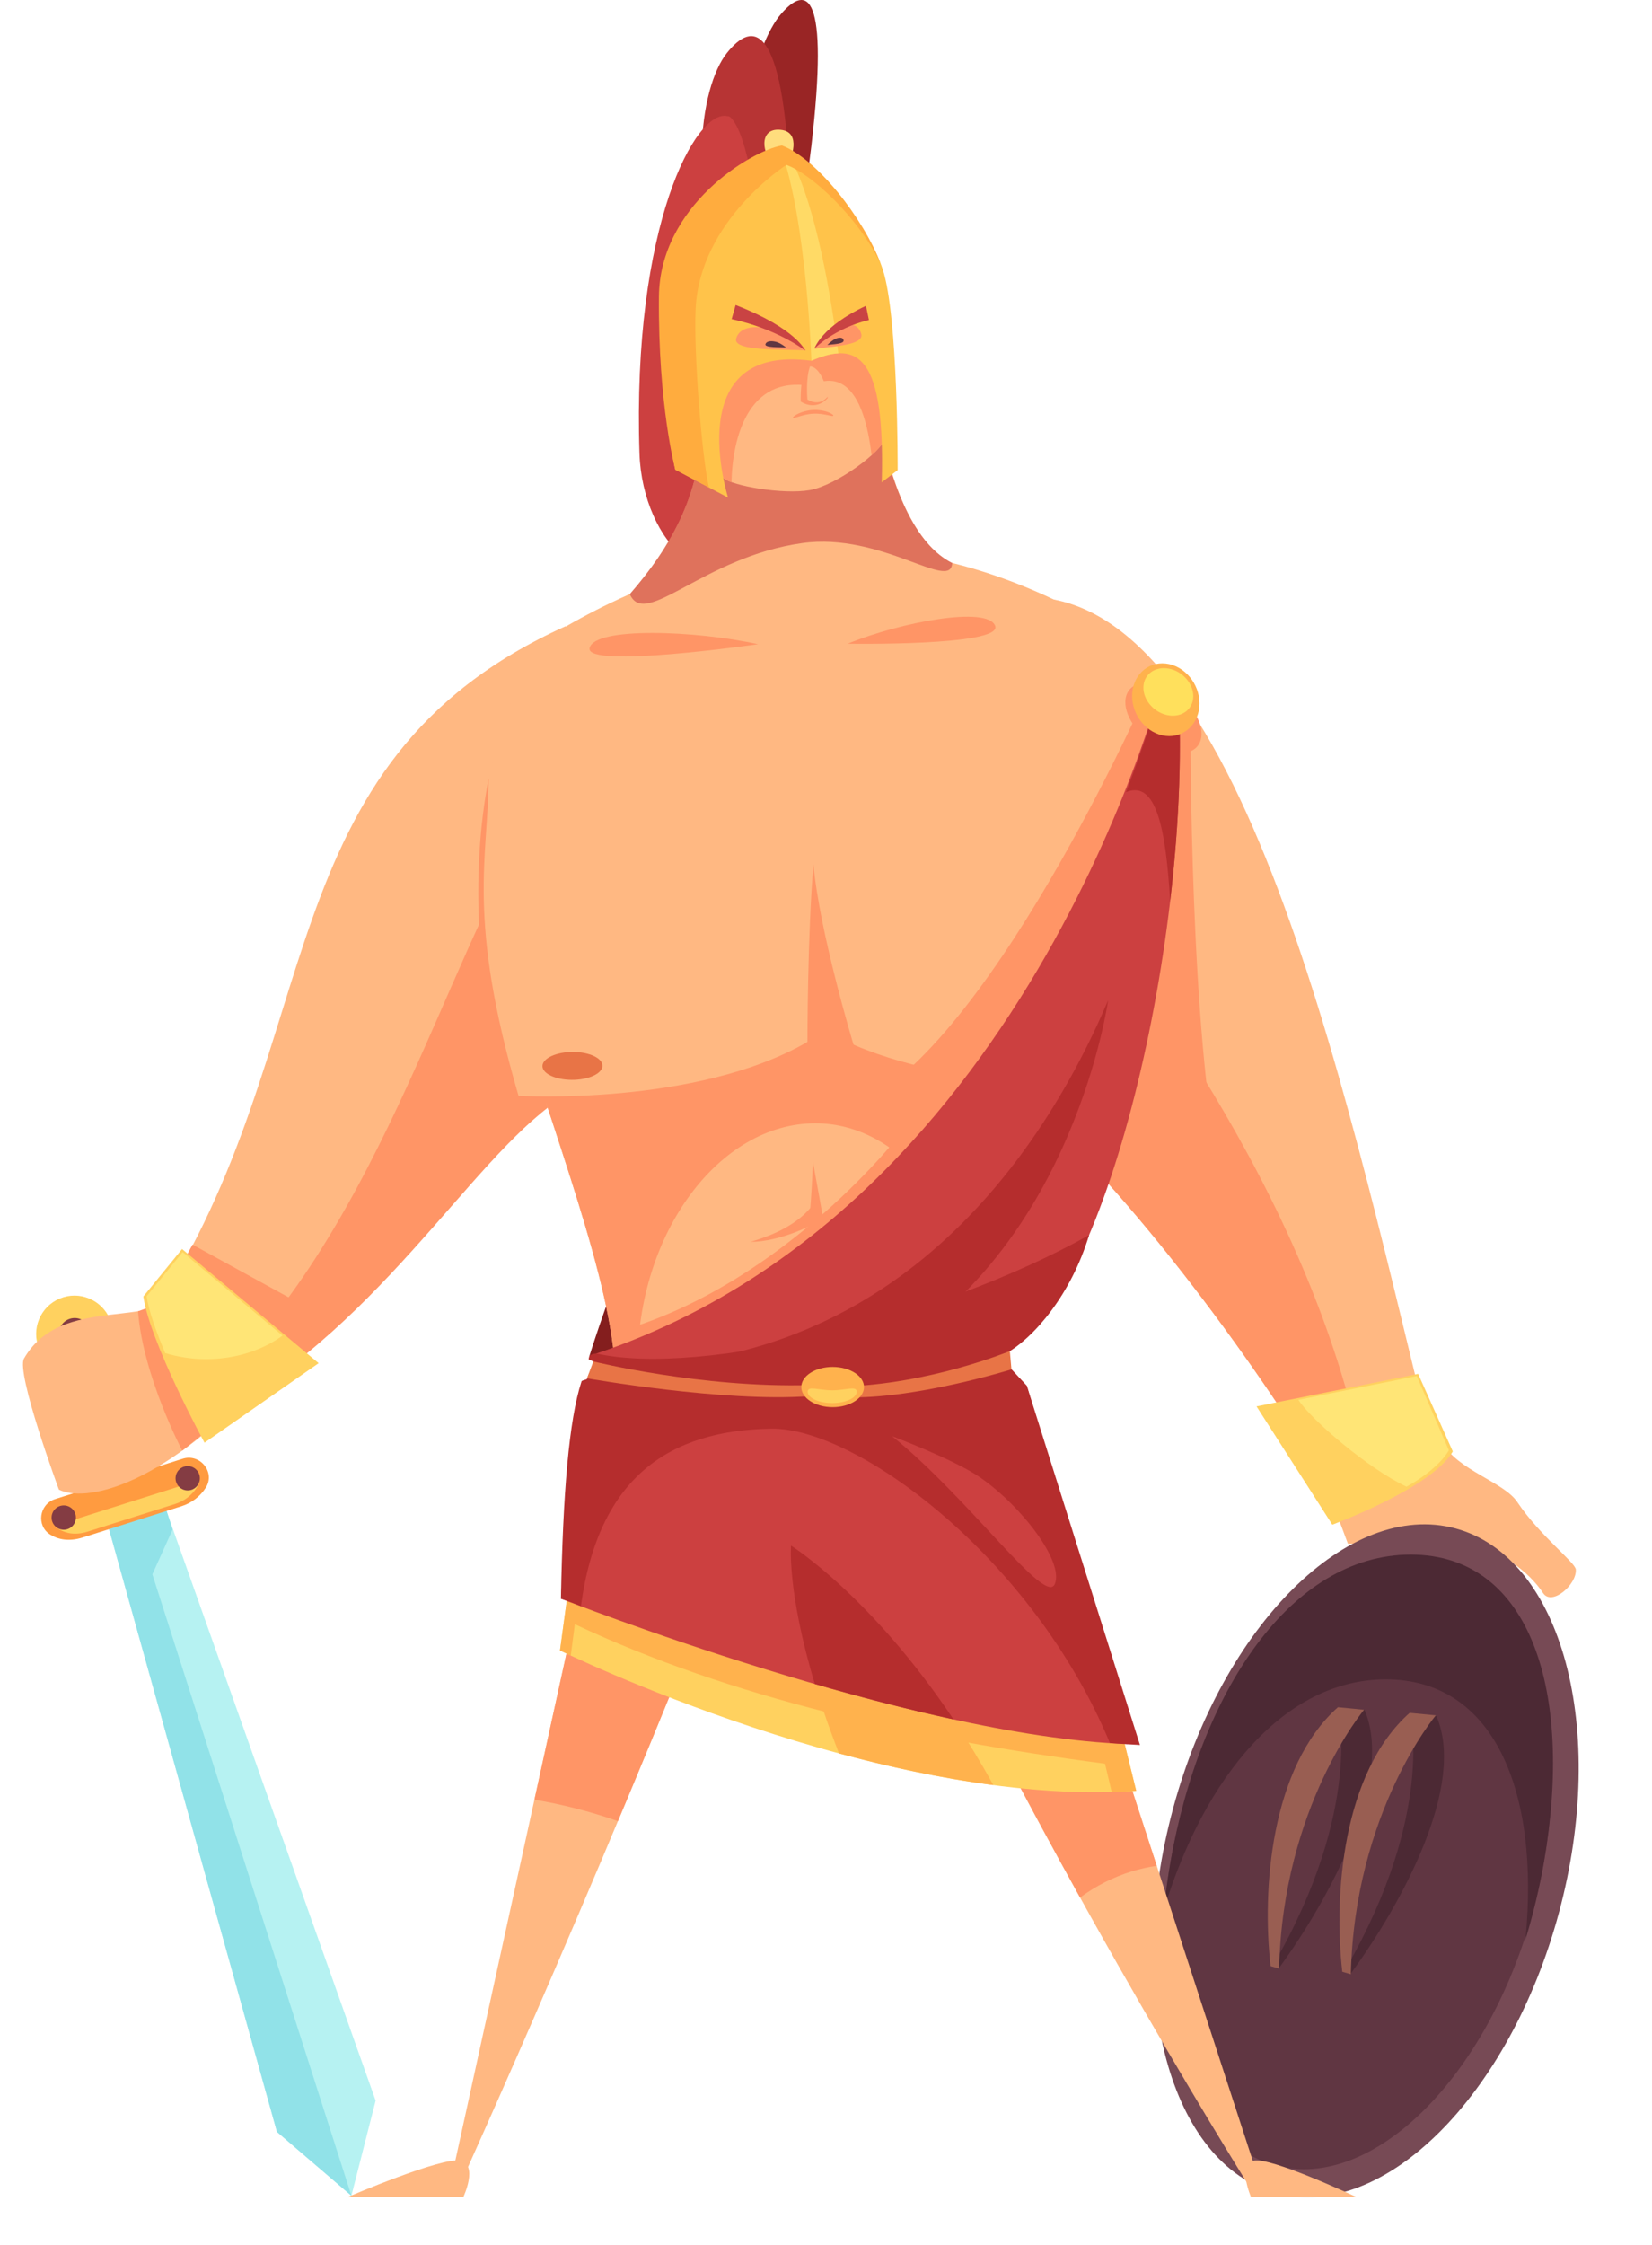 <svg width="53" height="72" viewBox="0 0 53 72" fill="none" xmlns="http://www.w3.org/2000/svg">
<path d="M42.664 47.967C42.964 48.748 43.244 49.508 43.244 49.508L46.846 49.408L46.045 47.447L42.664 47.967Z" fill="#FFB882"/>
<path d="M43.063 47.927C45.384 49.528 46.205 49.648 47.145 49.648C48.085 49.648 49.06 50.409 49.505 51.088C49.785 51.514 50.588 50.819 50.556 50.333C50.541 50.108 49.395 49.243 48.68 48.172C48.244 47.52 46.759 47.152 46.279 46.267C46.113 45.959 43.063 47.927 43.063 47.927Z" fill="#FFB882"/>
<path d="M24.073 9.322C23.221 4.774 24.226 1.411 25.054 0.452C25.882 -0.507 26.61 -0.297 26.03 4.686C25.449 9.67 24.073 9.322 24.073 9.322Z" fill="#992525"/>
<path d="M23.783 10.624C21.859 6.246 22.469 2.773 23.317 1.704C24.165 0.635 25.11 0.738 25.336 5.753C25.561 10.767 23.783 10.624 23.783 10.624Z" fill="#B73434"/>
<path d="M22.768 34.893C20.727 37.594 18.903 43.508 18.903 43.508L20.787 43.626L22.768 34.893Z" fill="#841E1E"/>
<path d="M24.208 16.467C22.967 19.843 20.61 17.396 20.516 14.546C20.276 7.224 22.332 3.462 23.347 3.728C24.362 3.994 25.288 13.526 24.208 16.467Z" fill="#CC4040"/>
<path d="M3.054 42.316L1.585 42.781L3.341 48.331L4.809 47.867L3.054 42.316Z" fill="#843C43"/>
<path d="M5.086 47.738L3.293 48.305L8.885 68.367L11.274 70.415L12.051 67.365L5.086 47.738Z" fill="#B6F2F2"/>
<path d="M5.132 47.787L3.293 48.305L8.885 68.367L11.274 70.415L4.888 50.487L5.537 49.051L5.132 47.787Z" fill="#91E2E8"/>
<path d="M3.864 47.413L1.767 48.076C1.254 48.239 1.157 48.936 1.617 49.217C1.871 49.373 2.213 49.446 2.662 49.304L5.825 48.303C6.16 48.197 6.429 47.98 6.604 47.705C6.916 47.215 6.417 46.605 5.864 46.78L3.864 47.413Z" fill="#FF9B40"/>
<path d="M5.805 47.651L2.211 48.788C2.036 48.844 1.878 48.874 1.733 48.886C1.775 48.944 1.824 48.998 1.891 49.039C2.117 49.178 2.42 49.242 2.819 49.116L5.627 48.228C5.925 48.133 6.164 47.941 6.319 47.696C6.393 47.582 6.414 47.46 6.399 47.345C6.227 47.473 6.029 47.58 5.805 47.651Z" fill="#FFD15F"/>
<path d="M5.632 47.407C5.632 47.623 5.807 47.797 6.022 47.797C6.237 47.797 6.412 47.623 6.412 47.407C6.412 47.192 6.237 47.017 6.022 47.017C5.807 47.017 5.632 47.192 5.632 47.407Z" fill="#843C43"/>
<path d="M1.655 48.668C1.655 48.883 1.83 49.058 2.045 49.058C2.261 49.058 2.435 48.883 2.435 48.668C2.435 48.452 2.261 48.278 2.045 48.278C1.83 48.278 1.655 48.452 1.655 48.668Z" fill="#843C43"/>
<path d="M3.743 44.48L3.059 42.316L1.59 42.781L2.659 46.161C2.833 45.25 3.246 44.581 3.743 44.48Z" fill="#5E272F"/>
<path d="M2.864 43.915C3.491 43.654 3.788 42.933 3.526 42.306C3.265 41.679 2.544 41.382 1.917 41.643C1.29 41.905 0.993 42.625 1.255 43.253C1.516 43.88 2.237 44.176 2.864 43.915Z" fill="#FFD15F"/>
<path d="M1.911 42.931C1.995 43.2 2.282 43.348 2.55 43.263C2.818 43.179 2.967 42.892 2.882 42.624C2.797 42.356 2.511 42.207 2.243 42.292C1.974 42.377 1.826 42.663 1.911 42.931Z" fill="#843C43"/>
<path d="M1.89 47.772C2.704 48.178 5.078 47.742 8.219 44.403C8.219 44.403 6.189 41.346 5.744 41.634C4.426 42.487 1.865 41.678 0.77 43.566C0.505 44.023 1.89 47.772 1.89 47.772Z" fill="#FFB882"/>
<path d="M6.631 45.887L5.847 46.521C5.847 46.521 4.587 44.139 4.429 42.052L5.431 41.685L6.631 45.887Z" fill="#FF9566"/>
<path d="M50.013 61.342C51.599 55.456 50.115 49.937 46.696 49.016C43.278 48.094 39.22 52.118 37.633 58.005C36.046 63.891 37.531 69.41 40.95 70.331C44.368 71.253 48.426 67.228 50.013 61.342Z" fill="#774A55"/>
<path d="M49.195 61.237C50.644 55.861 49.288 50.822 46.166 49.98C43.044 49.138 39.339 52.813 37.89 58.189C36.44 63.564 37.796 68.604 40.918 69.446C44.04 70.287 47.745 66.612 49.195 61.237Z" fill="#603642"/>
<path d="M45.261 49.855C41.406 49.855 38.502 54.265 37.553 59.707C37.464 60.22 37.395 60.723 37.347 61.215C38.645 56.981 41.216 53.856 44.461 53.856C47.953 53.856 49.403 57.475 48.94 62.199C49.184 61.403 49.384 60.568 49.534 59.707C50.483 54.265 49.117 49.855 45.261 49.855Z" fill="#4C2934"/>
<path d="M46.083 55.033C47.04 57.24 44.995 61.022 43.332 63.297L43.185 63.121C46.047 58.145 45.238 54.962 45.238 54.962L46.083 55.033Z" fill="#4C2934"/>
<path d="M43.775 54.831C44.732 57.039 42.685 60.852 41.023 63.128L40.876 62.967C43.738 57.991 42.929 54.761 42.929 54.761L43.775 54.831Z" fill="#4C2934"/>
<path d="M42.924 54.749C40.763 56.67 40.483 60.611 40.763 63.052L41.037 63.132C41.157 57.931 43.764 54.83 43.764 54.83L42.924 54.749Z" fill="#995E52"/>
<path d="M45.225 54.93C43.064 56.85 42.784 60.791 43.064 63.233L43.338 63.313C43.458 58.111 46.065 55.01 46.065 55.01L45.225 54.93Z" fill="#995E52"/>
<path d="M18.15 20.08L17.464 34.653C14.61 36.616 12.029 42.792 6.64 45.516L4.932 42.065C10.604 33.452 8.387 24.482 18.15 20.08Z" fill="#FFB882"/>
<path d="M6.135 44.939L6.639 45.516C12.028 42.792 15.022 37.267 17.876 35.303L16.995 26.62C14.355 30.462 11.982 40.264 6.135 44.939Z" fill="#FF9566"/>
<path d="M5.531 41.105C5.741 42.576 7.192 45.126 7.192 45.126L10.353 42.205L6.176 39.914L5.531 41.105Z" fill="#FF9566"/>
<path d="M46.277 47.65C43.66 37.371 40.465 20.502 33.811 19.227L33.248 35.647C36.412 38.369 41.036 44.689 43.039 48.365L46.277 47.65Z" fill="#FFB882"/>
<path d="M44.055 48.141C43.868 47.232 43.654 46.308 43.411 45.374C41.068 36.379 35.102 29.881 33.541 26.82L33.248 35.648C36.412 38.37 41.036 44.689 43.039 48.365L44.055 48.141Z" fill="#FF9566"/>
<path d="M38.973 36.724C38.133 31.682 38.193 22.649 38.193 22.649L37.503 22.439L35.972 33.393L38.973 36.724Z" fill="#FF9566"/>
<path d="M38.517 23.744C38.668 23.265 38.258 22.556 37.6 22.159C36.942 21.762 36.286 21.828 36.135 22.306C35.983 22.784 36.394 23.494 37.052 23.891C37.71 24.288 38.366 24.222 38.517 23.744Z" fill="#FF9566"/>
<path d="M29.1 50.172C34.413 61.199 40.292 70.455 40.292 70.455L40.564 70.439L32.395 45.351L29.1 50.172Z" fill="#FFB882"/>
<path d="M36.316 60.012C36.579 59.932 36.845 59.874 37.111 59.835L32.395 45.351L29.1 50.172C30.974 54.063 32.919 57.732 34.652 60.853C35.15 60.485 35.707 60.198 36.316 60.012Z" fill="#FF9566"/>
<path d="M24.27 47.365C19.915 58.734 14.655 70.293 14.655 70.293L14.391 70.277L20.137 44.069L24.27 47.365Z" fill="#FFB882"/>
<path d="M19.825 58.402C21.254 54.995 22.812 51.17 24.27 47.365L20.137 44.069L17.145 57.715C18.029 57.862 18.927 58.09 19.825 58.402Z" fill="#FF9566"/>
<path d="M16.675 32.762C18.115 37.324 19.856 41.885 19.736 44.526L31.019 42.126L34.861 30.662L25.617 28.741L16.675 32.762Z" fill="#FFB882"/>
<path d="M20.476 44.369C20.464 44.163 20.456 43.956 20.456 43.746C20.456 39.536 23.075 36.023 26.158 36.023C28.601 36.023 30.556 38.267 31.312 41.252L34.861 30.662L25.798 26.58L16.675 32.762C18.115 37.324 19.856 41.885 19.736 44.526L20.476 44.369Z" fill="#FF9566"/>
<path d="M28.889 36.364C28.889 36.364 25.278 41.045 20.066 42.636L20.366 43.176C23.848 43.146 30.42 37.714 30.42 37.714L28.889 36.364Z" fill="#FF9566"/>
<path d="M34.041 19.338C28.46 16.605 22.892 17.191 17.635 20.399C15.175 23.28 14.739 29.477 16.42 35.239C16.42 35.239 22.363 35.701 25.904 33.42C25.904 33.42 25.905 29.936 26.098 27.721C26.292 29.91 27.384 33.504 27.384 33.504C30.942 35.485 35.791 34.893 35.791 34.893C37.48 28.989 36.513 22.011 34.041 19.338Z" fill="#FFB882"/>
<path d="M16.636 35.143C14.959 29.393 15.662 27.54 15.677 24.96C15.086 28.001 15.275 31.776 16.315 35.343C16.315 35.343 22.422 35.808 25.964 33.527C25.964 33.527 25.905 33.415 25.905 33.414C22.332 35.479 16.636 35.143 16.636 35.143Z" fill="#FF9566"/>
<path d="M35.641 34.763C35.641 34.763 30.298 35.05 26.736 33.197C26.75 33.305 26.668 33.423 26.668 33.423C30.226 35.404 35.881 35.043 35.881 35.043C36.875 31.567 36.917 27.666 36.28 24.5C35.834 22.29 37.273 29.055 35.641 34.763Z" fill="#FF9566"/>
<path d="M37.041 21.659C37.041 21.659 32.05 33.193 27.568 35.433L31.72 36.464C35.481 33.102 37.922 22.819 37.922 22.819L37.041 21.659Z" fill="#FF9566"/>
<path d="M18.296 50.498L17.966 52.929C17.966 52.929 28.289 58.001 36.452 57.431L35.942 55.36L18.296 50.498Z" fill="#FFD15F"/>
<path d="M18.442 52.088C23.468 54.449 29.275 55.754 35.451 56.56L35.666 57.468C35.93 57.461 36.192 57.449 36.452 57.431L35.942 55.36L18.296 50.498L17.966 52.929C17.966 52.929 18.087 52.988 18.311 53.093L18.442 52.088Z" fill="#FFB24D"/>
<path d="M25.754 52.553C25.982 53.536 26.344 54.762 26.916 56.23C28.499 56.658 30.182 57.025 31.87 57.247C31.069 55.798 30.244 54.58 29.46 53.574L25.754 52.553Z" fill="#FFB24D"/>
<path d="M17.996 51.268C17.996 51.268 29.228 55.689 36.185 55.93L32.945 44.446L32.385 43.845L32.264 43.405C35.612 41.569 38.363 29.421 37.773 21.657L37.415 21.418C37.415 21.418 33.212 38.683 19.137 43.406C19.137 43.406 18.326 46.087 17.996 51.268Z" fill="#CC4040"/>
<path d="M37.773 21.657L37.415 21.418C37.415 21.418 37.043 23.032 36.124 25.404C37.102 24.998 37.404 26.606 37.541 28.902C37.841 26.359 37.938 23.836 37.773 21.657Z" fill="#B52D2D"/>
<path d="M19.157 43.793C28.219 44.137 33.183 37.651 35.551 32.081C35.551 32.081 34.47 39.829 28.534 43.331C25.104 45.355 19.157 43.793 19.157 43.793Z" fill="#B52D2D"/>
<path d="M32.385 43.845L32.264 43.405C33.185 42.9 34.371 41.493 34.94 39.609C30.07 42.329 22.466 44.159 19.136 43.406C18.869 43.426 18.908 43.522 18.884 43.584C18.875 43.607 19.081 43.662 19.07 43.689C19.014 43.834 18.92 43.968 18.837 44.212C18.824 44.25 18.67 44.261 18.657 44.3C18.252 45.535 18.061 47.878 17.996 51.268C17.996 51.268 18.345 51.386 18.637 51.508C19.198 47.37 21.476 45.865 24.748 45.817C27.449 45.777 33.121 49.908 35.609 55.9C35.804 55.913 36.384 55.953 36.572 55.96L32.945 44.446L32.385 43.845Z" fill="#B52D2D"/>
<path d="M32.398 43.328C32.398 43.328 29.801 44.402 26.998 44.466L27.12 44.809C29.33 44.886 32.45 43.915 32.45 43.915L32.398 43.328Z" fill="#E87446"/>
<path d="M19.036 43.661C19.036 43.661 22.49 44.517 25.973 44.419L25.974 44.773C23.224 44.978 18.832 44.201 18.832 44.201L19.036 43.661Z" fill="#E87446"/>
<path d="M28.129 12.886L22.527 13.616C22.467 15.897 21.537 17.608 19.916 19.378L30.84 18.178C28.604 17.457 28.129 12.886 28.129 12.886Z" fill="#FFB882"/>
<path d="M43.514 70.455H40.133C40.133 70.455 39.695 69.434 40.217 69.293C40.738 69.152 43.514 70.455 43.514 70.455Z" fill="#FFB882"/>
<path d="M11.161 70.455H14.866C14.866 70.455 15.347 69.434 14.775 69.293C14.204 69.152 11.161 70.455 11.161 70.455Z" fill="#FFB882"/>
<path d="M38.482 22.559C38.482 21.919 37.998 21.345 37.401 21.279C36.805 21.213 36.321 21.678 36.321 22.319C36.321 22.96 36.805 23.534 37.401 23.6C37.998 23.666 38.482 23.2 38.482 22.559Z" fill="#FFB24D"/>
<path d="M27.719 44.481C27.719 44.125 27.268 43.836 26.713 43.836C26.158 43.836 25.708 44.125 25.708 44.481C25.708 44.838 26.158 45.127 26.713 45.127C27.268 45.127 27.719 44.838 27.719 44.481Z" fill="#FFB24D"/>
<path d="M27.484 44.631C27.484 44.431 27.133 44.586 26.699 44.586C26.265 44.586 25.913 44.431 25.913 44.631C25.913 44.832 26.265 44.995 26.699 44.995C27.133 44.995 27.484 44.832 27.484 44.631Z" fill="#FFD15F"/>
<path d="M24.318 20.659C22.317 20.218 19.077 20.099 18.916 20.779C18.756 21.459 24.318 20.659 24.318 20.659Z" fill="#FF9566"/>
<path d="M27.198 20.643C28.88 19.953 31.69 19.421 31.928 20.073C32.165 20.726 27.198 20.643 27.198 20.643Z" fill="#FF9566"/>
<path d="M19.325 34.144C19.286 33.898 18.824 33.716 18.294 33.737C17.764 33.759 17.367 33.976 17.406 34.222C17.445 34.468 17.907 34.65 18.437 34.629C18.967 34.607 19.365 34.39 19.325 34.144Z" fill="#E87446"/>
<path opacity="0.6" d="M30.549 18.056C29.031 17.297 28.45 14.72 28.159 13.496C27.287 13.476 26.159 13.517 25.2 13.651C24.235 13.785 23.322 13.99 22.485 14.249C22.296 16.087 21.502 17.563 20.206 19.053C20.697 20.188 22.556 17.86 25.738 17.417C28.285 17.063 30.51 18.988 30.549 18.056Z" fill="#C94343"/>
<path d="M23.26 13.196C22.315 8.844 22.584 5.363 22.981 4.283C23.378 3.203 23.83 3.293 23.969 8.304C24.109 13.316 23.26 13.196 23.26 13.196Z" fill="#CC4040"/>
<path d="M22.317 9.895C22.257 11.936 23.043 15.188 23.217 15.337C23.497 15.577 25.108 15.867 25.978 15.717C26.848 15.567 28.334 14.442 28.364 14.081C28.394 13.721 27.538 9.265 27.538 9.265L22.317 9.895Z" fill="#FFB882"/>
<path d="M22.317 9.895C22.257 11.936 23.043 15.188 23.217 15.337C23.265 15.378 23.353 15.42 23.467 15.461C23.502 14.039 23.999 12.036 25.998 12.376C27.019 11.854 27.718 12.563 27.963 14.597C28.199 14.386 28.354 14.195 28.363 14.081C28.393 13.721 27.538 9.265 27.538 9.265L22.317 9.895Z" fill="#FF9566"/>
<path d="M25.879 11.643C25.666 12.069 25.688 12.876 25.688 12.876C25.688 12.876 26.146 13.209 26.555 12.764C26.424 12.06 26.166 11.66 25.879 11.643Z" fill="#FF9566"/>
<path d="M25.988 11.749C25.843 12.12 25.903 12.809 25.903 12.809C25.903 12.809 26.28 13.083 26.578 12.691C26.437 12.092 26.214 11.756 25.988 11.749Z" fill="#FFB882"/>
<path d="M24.794 5.194C24.485 5.011 24.303 4.099 25.032 4.162C25.762 4.225 25.333 5.172 25.333 5.172L24.794 5.194Z" fill="#FFDD7D"/>
<path d="M21.665 15.062L23.358 15.957C23.358 15.957 21.79 11.008 26.031 11.568C27.542 10.912 28.399 11.415 28.289 15.467L28.799 15.077C28.799 15.077 28.819 10.135 28.319 8.635C27.819 7.134 26.138 5.093 25.078 4.773C25.078 4.773 21.237 6.214 21.197 9.555C21.157 12.896 21.665 15.062 21.665 15.062Z" fill="#FFC34A"/>
<path d="M25.248 4.839C25.19 4.814 25.133 4.79 25.078 4.773C25.078 4.773 25.067 4.778 25.05 4.784C25.884 7.103 26.031 11.568 26.031 11.568C26.35 11.429 26.64 11.343 26.898 11.331C26.579 8.854 26.056 6.253 25.248 4.839Z" fill="#FFDA66"/>
<path d="M22.318 9.895C22.458 7.054 25.229 5.288 25.229 5.288C26.047 5.581 27.559 6.994 28.259 8.471C27.697 6.99 26.211 5.093 25.086 4.666C24.086 4.836 21.165 6.602 21.14 9.513C21.11 13.024 21.666 15.062 21.666 15.062L22.745 15.633C22.528 14.747 22.248 11.319 22.318 9.895Z" fill="#FFAC3E"/>
<path d="M25.378 49.568C25.378 49.568 25.251 51.051 26.142 54.005C27.578 54.418 29.093 54.815 30.591 55.14C27.926 51.153 25.378 49.568 25.378 49.568Z" fill="#B52D2D"/>
<path d="M25.858 11.235C25.138 11.195 23.497 11.275 23.618 10.855C23.738 10.435 24.318 10.435 24.798 10.575C25.278 10.715 25.858 11.235 25.858 11.235Z" fill="#FF9566"/>
<path d="M25.221 11.144C25.008 11.132 24.522 11.151 24.558 11.038C24.593 10.925 24.765 10.926 24.907 10.965C25.049 11.003 25.221 11.144 25.221 11.144Z" fill="#603642"/>
<path d="M26.132 11.188C26.619 11.109 27.741 11.088 27.631 10.705C27.521 10.322 27.126 10.355 26.809 10.513C26.491 10.671 26.132 11.188 26.132 11.188Z" fill="#FF9566"/>
<path d="M28.619 46.057C31.08 48.037 33.541 51.519 33.841 50.798C34.141 50.078 32.766 48.292 31.44 47.377C30.6 46.798 28.619 46.057 28.619 46.057Z" fill="#CC4040"/>
<path d="M38.283 22.338C38.291 21.925 37.938 21.523 37.497 21.441C37.055 21.359 36.69 21.627 36.683 22.04C36.675 22.453 37.027 22.855 37.469 22.937C37.91 23.019 38.275 22.751 38.283 22.338Z" fill="#FFE05C"/>
<path d="M4.599 41.577C4.809 43.047 6.561 46.267 6.561 46.267L10.222 43.716L5.841 40.055L4.599 41.577Z" fill="#FFD15F"/>
<path d="M9.064 42.832L5.859 40.154L4.704 41.57C4.772 42.045 5.014 42.718 5.3 43.392C5.707 43.517 6.149 43.587 6.613 43.587C7.563 43.587 8.424 43.299 9.064 42.832Z" fill="#FFE576"/>
<path d="M26.078 37.244C26.058 38.244 25.918 39.645 25.918 39.645L26.418 39.124L26.078 37.244Z" fill="#FF9566"/>
<path d="M24.077 39.825C25.038 39.825 26.078 39.265 26.078 39.265L26.118 38.584C25.725 39.137 25.041 39.548 24.077 39.825Z" fill="#FF9566"/>
<path d="M26.544 11.062C26.709 11.039 27.076 11.033 27.065 10.919C27.053 10.806 26.922 10.816 26.808 10.862C26.694 10.909 26.544 11.062 26.544 11.062Z" fill="#603642"/>
<path d="M26.735 13.327C26.735 13.271 26.445 13.129 26.086 13.148C25.728 13.166 25.438 13.339 25.438 13.395C25.438 13.451 25.728 13.285 26.086 13.267C26.445 13.248 26.735 13.383 26.735 13.327Z" fill="#FF9566"/>
<path d="M23.6 9.782L23.473 10.233C24.965 10.555 25.836 11.245 25.836 11.245C25.836 11.245 25.543 10.533 23.6 9.782Z" fill="#C94343"/>
<path d="M27.783 9.807L27.877 10.262C26.773 10.523 26.129 11.178 26.129 11.178C26.129 11.178 26.345 10.477 27.783 9.807Z" fill="#C94343"/>
<path d="M46.609 46.547C45.938 47.718 42.743 48.896 42.743 48.896L40.312 45.102L45.498 44.059L46.609 46.547Z" fill="#FFD15F"/>
<path d="M41.654 44.892L45.452 44.128L46.483 46.511C46.268 46.885 45.756 47.333 45.123 47.677C43.896 47.101 42.064 45.529 41.654 44.892Z" fill="#FFE576"/>
</svg>
